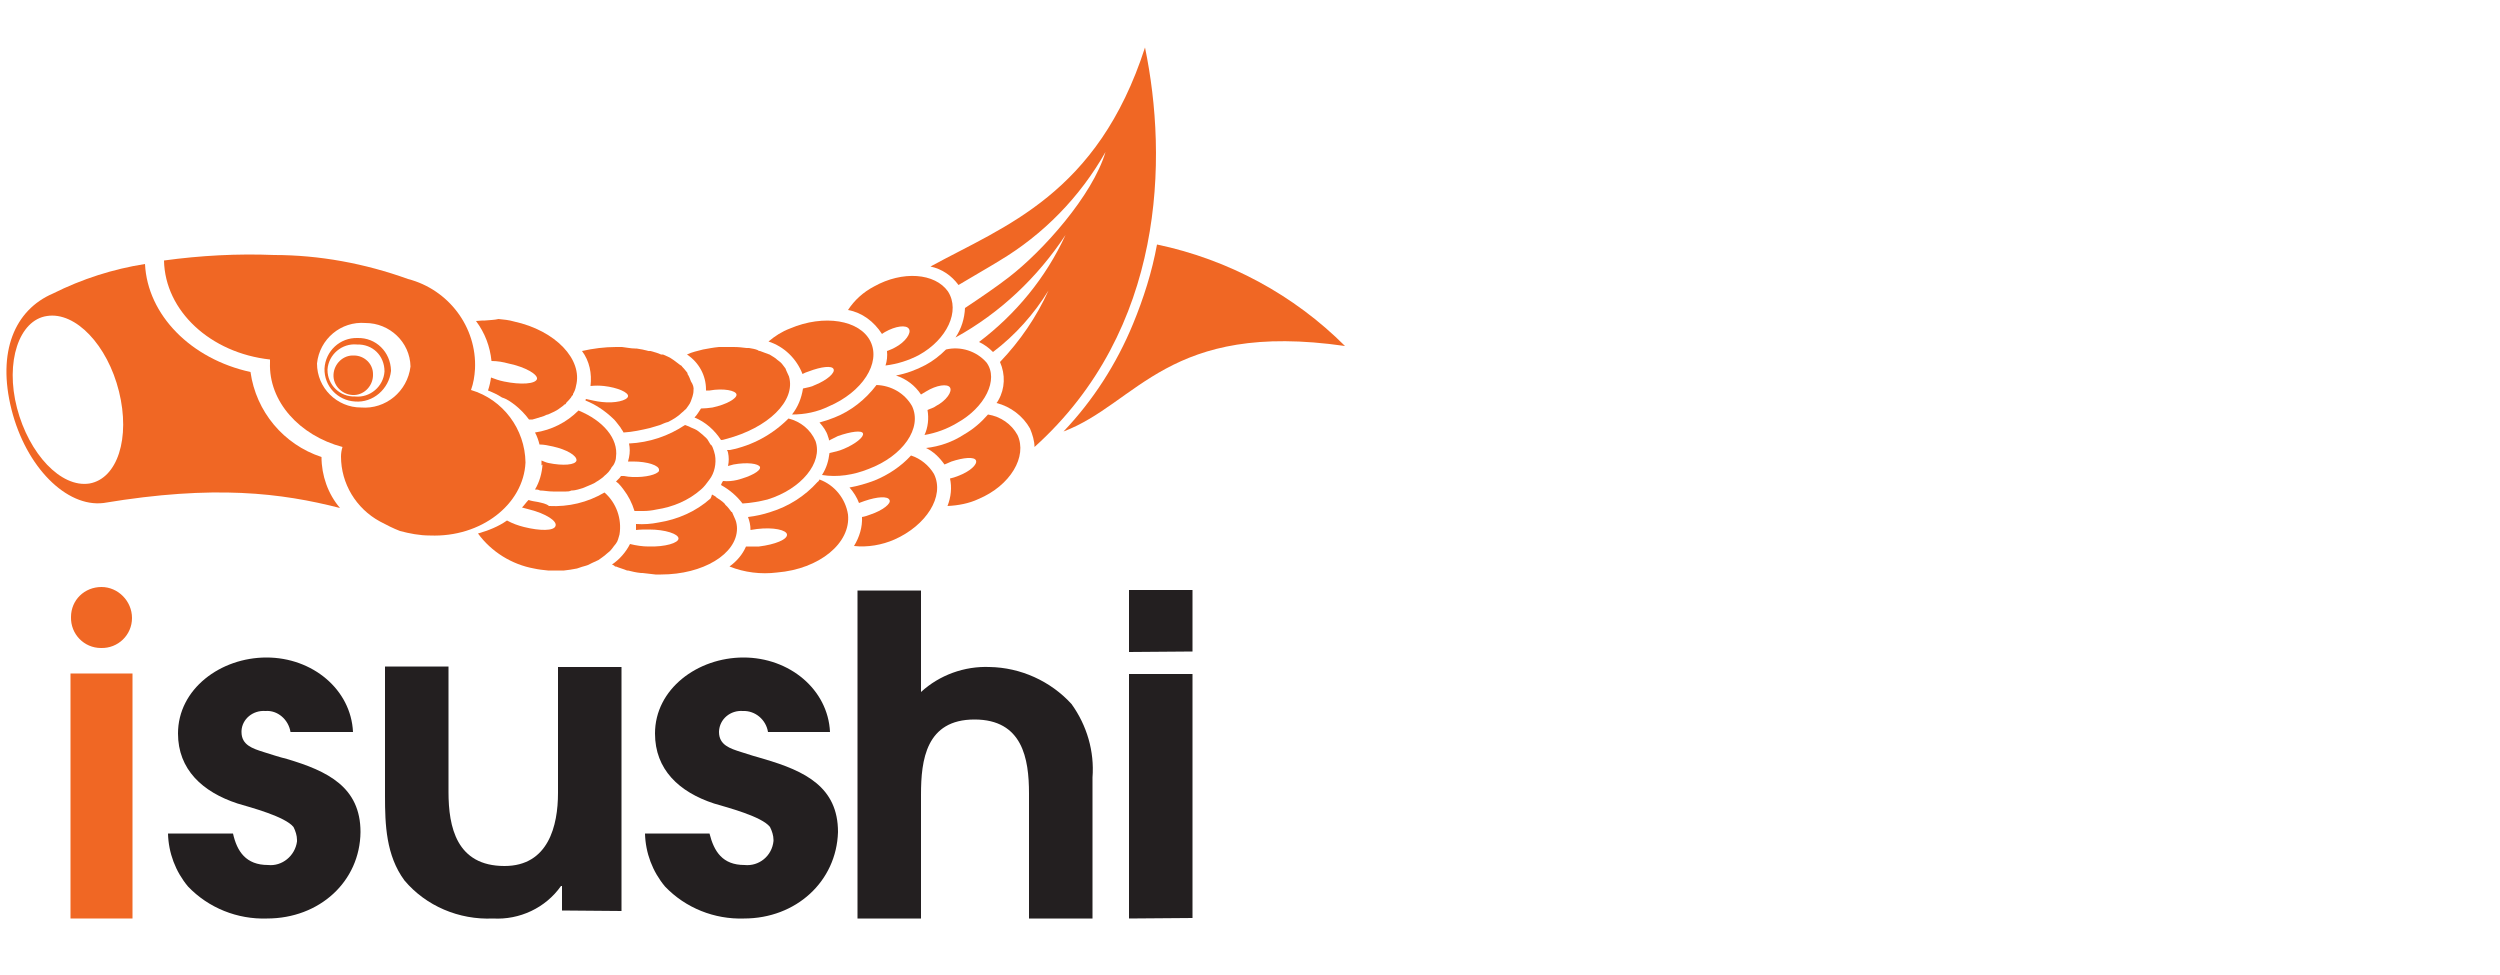 <?xml version="1.0" encoding="utf-8"?>
<!-- Generator: Adobe Illustrator 26.3.1, SVG Export Plug-In . SVG Version: 6.00 Build 0)  -->
<svg version="1.1" id="Layer_1" xmlns="http://www.w3.org/2000/svg" xmlns:xlink="http://www.w3.org/1999/xlink" x="0px" y="0px"
	 viewBox="0 0 500 195" style="enable-background:new 0 0 500 195;" xml:space="preserve">
<style type="text/css">
	.st0{fill:#231F20;}
	.st1{fill:#F06724;}
	.st2{fill:none;}
</style>
<path class="st0" d="M53.4,183.7c-5.9,0.2-11.7-2.1-15.8-6.4c-2.5-3-3.9-6.7-4-10.6h13c0.8,3.6,2.6,6.3,7,6.3
	c2.8,0.3,5.4-1.8,5.8-4.7c0-0.1,0-0.2,0-0.3c0-0.9-0.3-1.8-0.7-2.6c-1.7-2.1-8.5-3.9-11.2-4.7c-7-2.3-11.9-6.8-11.9-14
	c0-8.9,8.5-15.2,17.7-15.2s16.9,6.4,17.3,14.9H58.1c-0.4-2.5-2.6-4.4-5-4.2c-2.5-0.2-4.7,1.6-4.8,4c0,0.1,0,0.1,0,0.2
	c0,2.6,2.2,3.3,4.4,4c1.6,0.5,3.1,1,4.7,1.4c8.1,2.4,14.7,5.6,14.7,14.6C72,176.3,63.9,183.7,53.4,183.7z"/>
<path class="st0" d="M112.4,182.1v-4.9h-0.2c-3.1,4.4-8.3,6.8-13.6,6.5c-6.8,0.3-13.4-2.5-17.7-7.6c-3.7-5-3.9-11.2-3.9-16.9v-25.9
	h12.7v25.1c0,7,1.6,14.8,11.2,14.8c8.8,0,10.7-8.1,10.7-14.6v-25.2h12.7v48.8L112.4,182.1L112.4,182.1z"/>
<path class="st0" d="M148.8,183.7c-5.9,0.2-11.7-2.1-15.8-6.4c-2.5-3-3.9-6.7-4-10.6h12.9c0.9,3.6,2.6,6.3,7,6.3
	c2.9,0.3,5.5-1.8,5.8-4.8c0-0.1,0-0.2,0-0.2c0-0.9-0.3-1.8-0.7-2.6c-1.6-2.1-8.5-3.9-11.2-4.7c-7-2.3-11.8-6.8-11.8-14
	c0-8.9,8.5-15.2,17.7-15.2s16.9,6.4,17.3,14.9h-12.4c-0.4-2.5-2.6-4.3-5-4.2c-2.5-0.2-4.7,1.6-4.8,4.1v0.1c0,2.6,2.2,3.3,4.4,4
	c1.6,0.5,3.1,1,4.6,1.4c8.2,2.4,14.8,5.6,14.8,14.6C167.3,176.3,159.2,183.7,148.8,183.7z"/>
<path class="st0" d="M205.8,183.7v-25c0-7-1.3-14.8-10.9-14.8c-9.7,0-10.7,8.1-10.7,15v24.8h-12.7v-65.6h12.7v20.3
	c3.7-3.4,8.7-5.2,13.7-5c6.2,0.1,12.2,2.8,16.4,7.4c3.1,4.3,4.6,9.5,4.2,14.7v28.2H205.8L205.8,183.7z"/>
<path class="st0" d="M225.8,130.4V118h12.7v12.3L225.8,130.4z M225.8,183.7v-48.9h12.7v48.8L225.8,183.7z"/>
<path class="st1" d="M14.1,134.7h12.4v49H14.1V134.7z"/>
<path class="st1" d="M26.4,123.6c0,3.4-2.8,6.1-6.2,6c-3.4,0-6.1-2.8-6-6.2c0-3.4,2.7-6,6.1-6C23.6,117.4,26.4,120.2,26.4,123.6
	L26.4,123.6z"/>
<path class="st1" d="M94.2,78c0.5-1.4,0.7-2.7,0.8-4.2c0.4-8.4-5.3-15.9-13.4-18C73,52.7,63.9,51,54.8,51c-7.3-0.3-14.7,0.1-22,1.1
	c0.2,10.1,9.3,18.5,21.2,19.8c0,0.2,0,0.4,0,0.6c-0.3,7.8,5.9,14.6,14.5,16.9c-0.2,0.6-0.3,1.3-0.3,1.9c0,5.4,3,10.4,7.8,13
	c1.3,0.7,2.7,1.4,4,1.9c1.9,0.5,3.9,0.9,6,0.9c10.2,0.4,18.7-6.2,19.1-14.6C105,85.8,100.6,79.9,94.2,78z M72.2,81.5
	c-4.8,0-8.8-3.9-8.8-8.8c0.5-4.9,4.8-8.5,9.7-8.1c4.8,0,8.9,3.8,9,8.7C81.5,78.3,77.1,81.9,72.2,81.5L72.2,81.5z"/>
<path class="st1" d="M71,80.3c-3.5-0.2-6.2-3.1-6.1-6.6c0.2-3.5,3.1-6.2,6.6-6.1c3.7-0.1,6.6,2.8,6.7,6.5c0,0,0,0,0,0.1
	C77.8,77.8,74.6,80.6,71,80.3z M71.4,68.9c-3-0.3-5.7,2-5.9,5c0,0,0,0,0,0.1c0,3,2.5,5.4,5.5,5.3c3,0.3,5.7-2,5.9-5
	C76.9,71.1,74.5,68.8,71.4,68.9L71.4,68.9z"/>
<path class="st1" d="M74.6,74.8c0.1,2.2-1.6,4.1-3.7,4.2c-2.2,0.1-4.1-1.6-4.2-3.7c-0.1-2.2,1.6-4.1,3.7-4.2c0.1,0,0.3,0,0.4,0
	C72.8,71.1,74.6,72.7,74.6,74.8z"/>
<path class="st2" d="M9.5,63.1c-5.7,0.9-8.4,9.1-6,18.4s8.8,16,14.5,15.1s8.3-9.2,6-18.5S15.1,62.2,9.5,63.1z"/>
<path class="st1" d="M64.3,91.4c-7.6-2.5-13.1-9.1-14.2-17C38.2,71.8,29.5,63,29,52.8l0,0l0,0c-6.4,1-12.6,3-18.4,5.9
	C2.9,62-0.6,70.4,2.3,81.9s11,19.6,18.4,18.7l0,0c22.2-3.7,35.6-2,47.3,1C65.6,98.8,64.3,95.1,64.3,91.4z M17.9,96.7
	c-5.7,0.9-12.1-5.9-14.5-15.1s0.4-17.6,6-18.4c5.7-0.9,12.1,5.8,14.4,15.1S23.5,95.7,17.9,96.7z"/>
<path class="st1" d="M269,69.2c-10.2-10.2-23.3-17.3-37.6-20.3c-1,5.5-2.7,10.8-4.8,15.9c-3.3,8-8,15.3-13.9,21.5
	C227.5,80.7,233.7,64.1,269,69.2z"/>
<path class="st1" d="M229,9.5c-9.5,29.4-28.1,35.7-42.9,43.8c2.3,0.5,4.2,1.8,5.6,3.7c3-1.8,6-3.5,8.1-4.8
	c8.9-5.3,16.2-12.8,21.3-21.8c-2.6,8.7-12.5,19.8-19.4,25.1c-2.6,2-5.7,4.1-8.7,6.1c-0.1,2.1-0.7,4.1-1.9,5.9l0,0
	c8.9-4.9,16.4-12,22-20.5c-3.9,8.5-9.9,15.8-17.3,21.4c1.1,0.5,2,1.2,2.8,2c4.5-3.4,8.2-7.6,11.1-12.3c-2.4,5.3-5.7,10.1-9.7,14.3
	c1.1,2.5,1,5.3-0.3,7.6c-0.1,0.2-0.3,0.5-0.4,0.6c2.8,0.7,5.3,2.6,6.7,5.1c0.5,1.2,0.9,2.5,0.9,3.7C233,65.9,233.6,31.7,229,9.5z"/>
<path class="st1" d="M197.3,72.5c-2-2.3-5.2-3.3-8.1-2.6c-1.2,1.2-2.6,2.3-4.1,3.1c-1.9,1-3.8,1.7-5.9,2.1c2.1,0.7,3.8,2,5,3.8
	l1-0.6c2.1-1.3,4.3-1.6,4.8-0.8c0.5,0.8-0.7,2.6-2.8,3.7c-0.5,0.4-1.1,0.5-1.7,0.8c0.3,1.7,0.1,3.5-0.6,5c2.3-0.4,4.5-1.2,6.5-2.4
	C197,81.5,199.8,75.9,197.3,72.5z"/>
<path class="st1" d="M189.6,58.3c-2.6-3.7-9.1-4.2-14.8-1c-2.1,1.1-3.9,2.7-5.2,4.7c2.8,0.5,5.2,2.3,6.8,4.8
	c0.2-0.2,0.5-0.3,0.6-0.4c2.1-1.2,4.3-1.5,4.8-0.6c0.5,0.8-0.7,2.6-2.8,3.7c-0.5,0.3-1.1,0.5-1.6,0.7c0.1,1,0,2-0.3,2.9
	c2.4-0.3,4.6-1,6.7-2.1C189.4,67.9,192.1,62.2,189.6,58.3z"/>
<path class="st1" d="M203.5,87c-1.2-2.2-3.4-3.7-5.9-4.1c-1.4,1.6-2.9,2.9-4.8,4c-2.3,1.5-4.9,2.4-7.6,2.7c1.5,0.7,2.7,1.9,3.7,3.3
	l1.4-0.6c2.4-0.8,4.6-1,4.9-0.2s-1.2,2.2-3.6,3.1c-0.5,0.2-1.1,0.4-1.6,0.5c0.4,1.8,0.2,3.7-0.5,5.5c2.1-0.1,4.3-0.5,6.2-1.4
	C202.1,97.1,205.5,91.3,203.5,87z"/>
<path class="st1" d="M174.1,68.3c-2.1-4.3-9.3-5.5-16.1-2.6c-1.6,0.6-3,1.5-4.3,2.6c3.1,1,5.6,3.4,6.8,6.5c0.4-0.2,0.8-0.4,1.2-0.5
	c2.6-1,4.7-1.2,5-0.5c0.4,0.7-1.2,2.2-3.7,3.2c-0.7,0.4-1.6,0.5-2.4,0.7c-0.3,1.9-1,3.7-2.2,5.2c2.6,0,5-0.5,7.3-1.6
	C172.5,78.4,176.2,72.6,174.1,68.3z"/>
<path class="st1" d="M186.8,94.8c-1-1.7-2.7-3.1-4.6-3.7c-2,2.2-4.6,3.9-7.3,5c-1.6,0.6-3.3,1.1-5,1.4c0.8,0.9,1.5,2,1.9,3.1
	l1.1-0.4c2.6-0.9,4.7-1,5-0.2c0.4,0.7-1.4,2.1-3.8,2.9c-0.5,0.2-1.1,0.4-1.7,0.5c0.1,2-0.5,4-1.6,5.8c2.7,0.3,5.6-0.2,8.1-1.3
	C185.2,105.1,189,99.3,186.8,94.8z"/>
<path class="st1" d="M182.4,81.2c-1.5-2.6-4.2-4.1-7.1-4.2c-2.2,2.9-5.1,5.2-8.4,6.5c-1,0.4-1.9,0.7-3,1c0.7,0.8,1.4,1.7,1.7,2.8
	c0.1,0.3,0.2,0.5,0.2,0.8l1.8-0.9c2.6-0.9,4.8-1.2,5-0.5c0.2,0.7-1.5,2.1-3.9,3.1c-0.9,0.4-1.9,0.6-2.8,0.8c-0.2,1.6-0.6,3-1.5,4.4
	c3.1,0.5,6.3,0,9.3-1.2C180.6,91.2,184.5,85.6,182.4,81.2z"/>
<path class="st1" d="M107.6,100.4c-0.6-0.1-1.3-0.2-1.9-0.4c-0.5,0.5-0.8,1-1.3,1.5l1.5,0.4c3.2,0.8,5.6,2.3,5.2,3.3
	c-0.3,1-3.1,1-6.3,0.2c-1.2-0.3-2.3-0.7-3.4-1.3c-1.7,1.2-3.7,2-5.8,2.6c2.7,3.7,6.8,6.2,11.2,7c0.9,0.2,1.8,0.3,2.8,0.4h0.5
	c0.7,0,1.5,0,2.2,0h0.5c0.8-0.1,1.7-0.2,2.6-0.4l0.6-0.2c0.5-0.2,1.1-0.3,1.6-0.5l0.8-0.4l1.3-0.6l0.7-0.5c0.4-0.3,0.7-0.5,1-0.8
	l0.6-0.5c0.3-0.3,0.5-0.6,0.8-1c0.2-0.2,0.3-0.4,0.4-0.5c0.4-0.5,0.5-1.2,0.7-1.8c0.5-3.1-0.6-6.3-3-8.4c-3.4,2-7.2,2.9-11.1,2.7
	C109.2,100.7,108.4,100.6,107.6,100.4z"/>
<path class="st1" d="M118.6,96.7l0.5-0.3l0,0C119,96.5,118.8,96.6,118.6,96.7z"/>
<path class="st1" d="M142.1,99.7c-2.9,2.6-6.6,4.2-10.4,4.8c-1.5,0.3-2.9,0.4-4.5,0.3c0,0.5,0,0.8,0,1.2c0.8-0.1,1.7-0.1,2.6-0.1
	c3.3,0,5.9,0.9,5.9,1.8s-2.7,1.7-6,1.6c-1.2,0-2.5-0.2-3.7-0.5c-0.8,1.6-2.1,3.1-3.6,4.1c0.2,0.1,0.5,0.2,0.6,0.4h0.2
	c0.7,0.3,1.5,0.5,2.2,0.8c0.1,0,0.2,0,0.2,0c0.8,0.2,1.6,0.4,2.6,0.5h0.3c0.8,0.1,1.6,0.2,2.6,0.3h1.1c8.4,0,15.2-4.1,15.2-9.2
	c0-0.5-0.1-1.2-0.3-1.7l0,0c-0.2-0.5-0.5-1.1-0.7-1.6h-0.1c-0.4-0.5-0.7-1-1.2-1.4l-0.2-0.3c-0.5-0.5-1-0.8-1.6-1.2l-0.2-0.2
	l-0.7-0.4C142.3,99.3,142.2,99.5,142.1,99.7z"/>
<path class="st1" d="M169.6,102.9c-0.5-3.2-2.7-5.9-5.7-7c-0.1,0.2-0.2,0.4-0.4,0.5c-2.5,2.8-5.8,4.9-9.4,6c-1.5,0.5-2.9,0.8-4.5,1
	c0.3,0.8,0.5,1.6,0.5,2.6l0,0l1.3-0.2c3.3-0.4,5.9,0.2,6,1.1c0.1,1-2.4,2-5.6,2.4c-0.9,0-1.7,0-2.6,0c-0.7,1.6-1.8,2.9-3.3,4
	c3,1.2,6.3,1.6,9.5,1.2C163.9,113.8,170.2,108.6,169.6,102.9z"/>
<path class="st1" d="M143,91c-0.1-0.5-0.3-1.1-0.5-1.6c-0.1-0.2-0.2-0.4-0.4-0.5c-0.2-0.4-0.4-0.6-0.6-1c-0.2-0.2-0.3-0.4-0.5-0.5
	c-0.3-0.3-0.5-0.5-0.9-0.8c-0.2-0.2-0.4-0.3-0.5-0.4c-0.4-0.3-0.9-0.5-1.4-0.7l-0.4-0.2l-0.8-0.3c-3.3,2.2-7.1,3.5-11.2,3.7
	c0.2,0.9,0.2,1.8,0,2.8c-0.1,0.3-0.1,0.5-0.2,0.8h1c2.9,0,5.3,0.8,5.2,1.7v0.2c-0.4,0.7-2.6,1.3-5.3,1.2c-0.5,0-1.2-0.1-1.7-0.2
	h-0.6c-0.1,0.1-0.2,0.3-0.3,0.4l-0.7,0.7l0.5,0.4c0.4,0.4,0.7,0.8,1,1.2c1,1.3,1.7,2.7,2.2,4.3c0.4,0,0.7,0,1.2,0h0.6
	c0.8,0,1.7-0.1,2.6-0.3c3.3-0.5,6.4-1.8,8.9-4l0,0c0.6-0.5,1.2-1.3,1.7-2C142.9,94.6,143.3,92.7,143,91z"/>
<path class="st1" d="M163.1,88.2c-1-2.3-3-3.9-5.4-4.5c-3.2,3.2-7.2,5.4-11.7,6.3h-0.6c0.1,0.2,0.2,0.4,0.2,0.5
	c0.2,0.9,0.2,1.8,0,2.7c0.4-0.1,0.7-0.2,1.1-0.3c2.7-0.5,5-0.2,5.3,0.5c0.2,0.8-1.9,1.9-4.6,2.6c-0.9,0.2-1.8,0.3-2.8,0.2
	c-0.2,0.3-0.3,0.5-0.4,0.8c1.6,0.9,3.1,2.1,4.3,3.7c1.7-0.1,3.4-0.4,5-0.8C160.3,97.8,164.6,92.5,163.1,88.2z"/>
<path class="st1" d="M138.2,76.3C138.2,76.3,138.2,76.3,138.2,76.3c-0.2-0.5-0.4-1.1-0.7-1.5c0-0.1,0-0.1,0-0.2
	c-0.4-0.5-0.7-0.9-1.1-1.3c0,0-0.1-0.2-0.2-0.2c-0.1,0-0.9-0.7-1.5-1.1c-0.1-0.1-0.2-0.1-0.3-0.2c-0.5-0.4-1.2-0.6-1.8-0.9h-0.4
	c-0.6-0.3-1.4-0.5-2.1-0.7h-0.4c-0.7-0.2-1.6-0.4-2.4-0.5h-0.3c-0.8,0-1.7-0.2-2.6-0.3h-1.2c-2.3,0-4.6,0.3-6.8,0.8
	c1.5,2,2,4.5,1.7,7c0.9-0.1,1.8-0.1,2.7,0c2.7,0.3,5,1.3,4.8,2.1c-0.2,0.8-2.6,1.4-5.2,1.1c-1.1-0.1-2.2-0.4-3.2-0.6
	c-0.1,0.1-0.1,0.2-0.1,0.3c2,0.8,3.8,2,5.4,3.5c0.6,0.5,1.1,1.3,1.6,1.9c0.2,0.4,0.5,0.7,0.6,1c1.8-0.1,3.6-0.5,5.3-0.9l0,0L132,85
	c0.5-0.2,1.1-0.5,1.6-0.6l0,0c1-0.5,2-1.1,2.8-1.9c0.3-0.2,0.5-0.5,0.8-0.7l0.5-0.7l0,0c0.4-0.5,0.6-1.2,0.8-1.8
	c0.1-0.4,0.2-0.7,0.2-1.2C138.8,77.5,138.6,76.9,138.2,76.3z"/>
<path class="st1" d="M157.8,75.3c-0.2-0.5-0.5-1-0.7-1.6l-0.3-0.4c-0.3-0.4-0.5-0.7-0.9-1l-0.4-0.3c-0.5-0.5-1-0.7-1.6-1.1l-0.3-0.1
	l-1.6-0.6c-0.2,0-0.4-0.1-0.5-0.2c-0.5-0.2-1.1-0.3-1.7-0.4c-0.2,0-0.4,0-0.5,0c-0.8-0.1-1.6-0.2-2.6-0.2h-2h-0.9
	c-1.1,0.1-2.1,0.3-3.2,0.5c-1.1,0.3-2.2,0.5-3.2,1c2.4,1.6,3.8,4.2,3.8,7v0.2h0.7c2.8-0.5,5.3,0,5.4,0.8s-2,2-4.8,2.6
	c-0.7,0.1-1.6,0.2-2.3,0.2c-0.4,0.6-0.8,1.3-1.3,1.8c2.2,0.9,4,2.5,5.3,4.5c0.4,0,0.6-0.1,1-0.2C153.6,85.6,159.2,80.2,157.8,75.3z"
	/>
<path class="st1" d="M109,83.3l-1.6,0.5L109,83.3z"/>
<path class="st1" d="M111,82.3l-1.3,0.6L111,82.3z"/>
<path class="st1" d="M112.9,81.1c-0.4,0.3-0.7,0.5-1.1,0.8C112.1,81.7,112.5,81.4,112.9,81.1z"/>
<path class="st1" d="M108.5,92.9c-0.1,1.7-0.6,3.5-1.5,5c0.4,0,0.6,0,1,0.2c0.8,0,1.6,0.2,2.6,0.2h1.1h1.5c0.4,0,0.6,0,1.1-0.2
	c0.5,0,0.9-0.1,1.3-0.2l1-0.3l1.2-0.5l0.9-0.4c0.2-0.1,0.4-0.2,0.5-0.3l0.5-0.3l0.7-0.5c0.3-0.2,0.5-0.5,0.8-0.7l0,0l0.5-0.5
	c0.2-0.3,0.5-0.6,0.6-0.9l0.4-0.5c0.3-0.5,0.5-1.1,0.5-1.6c0.5-3.7-2.6-7.3-7.5-9.3c-2.4,2.4-5.4,3.9-8.7,4.4
	c0.4,0.7,0.7,1.6,0.9,2.4c0.9,0,1.8,0.2,2.7,0.4c2.7,0.6,4.8,1.8,4.7,2.8l0,0c-0.2,0.9-2.7,1.1-5.6,0.5c-0.5-0.1-0.9-0.3-1.4-0.5
	c0,0,0,0.3,0,0.5s0,0.3,0,0.5"/>
<path class="st1" d="M103,81c1,0.8,2,1.8,2.8,2.9h0.7l0.7-0.2l1.6-0.5c0.3-0.1,0.5-0.3,0.8-0.3l1.3-0.6l0.7-0.4
	c0.4-0.3,0.7-0.5,1.1-0.8c0,0,0-0.1,0.2-0.2c0.2,0,0.3-0.2,0.4-0.4c0.4-0.4,0.6-0.6,0.9-1c0.1-0.2,0.2-0.4,0.4-0.5
	c0-0.1,0-0.1,0-0.2c0.3-0.5,0.5-1,0.6-1.6c1.4-5.3-4.1-11.1-12.4-12.9c-1-0.3-2.1-0.4-3.1-0.5C98.9,64,98,64,97,64.1h-0.5l-1.3,0.1
	c1.8,2.4,2.8,5.1,3.1,8c1.2,0,2.3,0.2,3.4,0.5c3.4,0.7,5.9,2.2,5.7,3.1c-0.3,1-3.2,1.2-6.6,0.5c-1-0.2-1.8-0.5-2.6-0.8
	c-0.1,0.8-0.3,1.7-0.6,2.6c1,0.4,1.9,0.8,2.8,1.4C101.4,79.8,102.2,80.4,103,81"/>
</svg>

